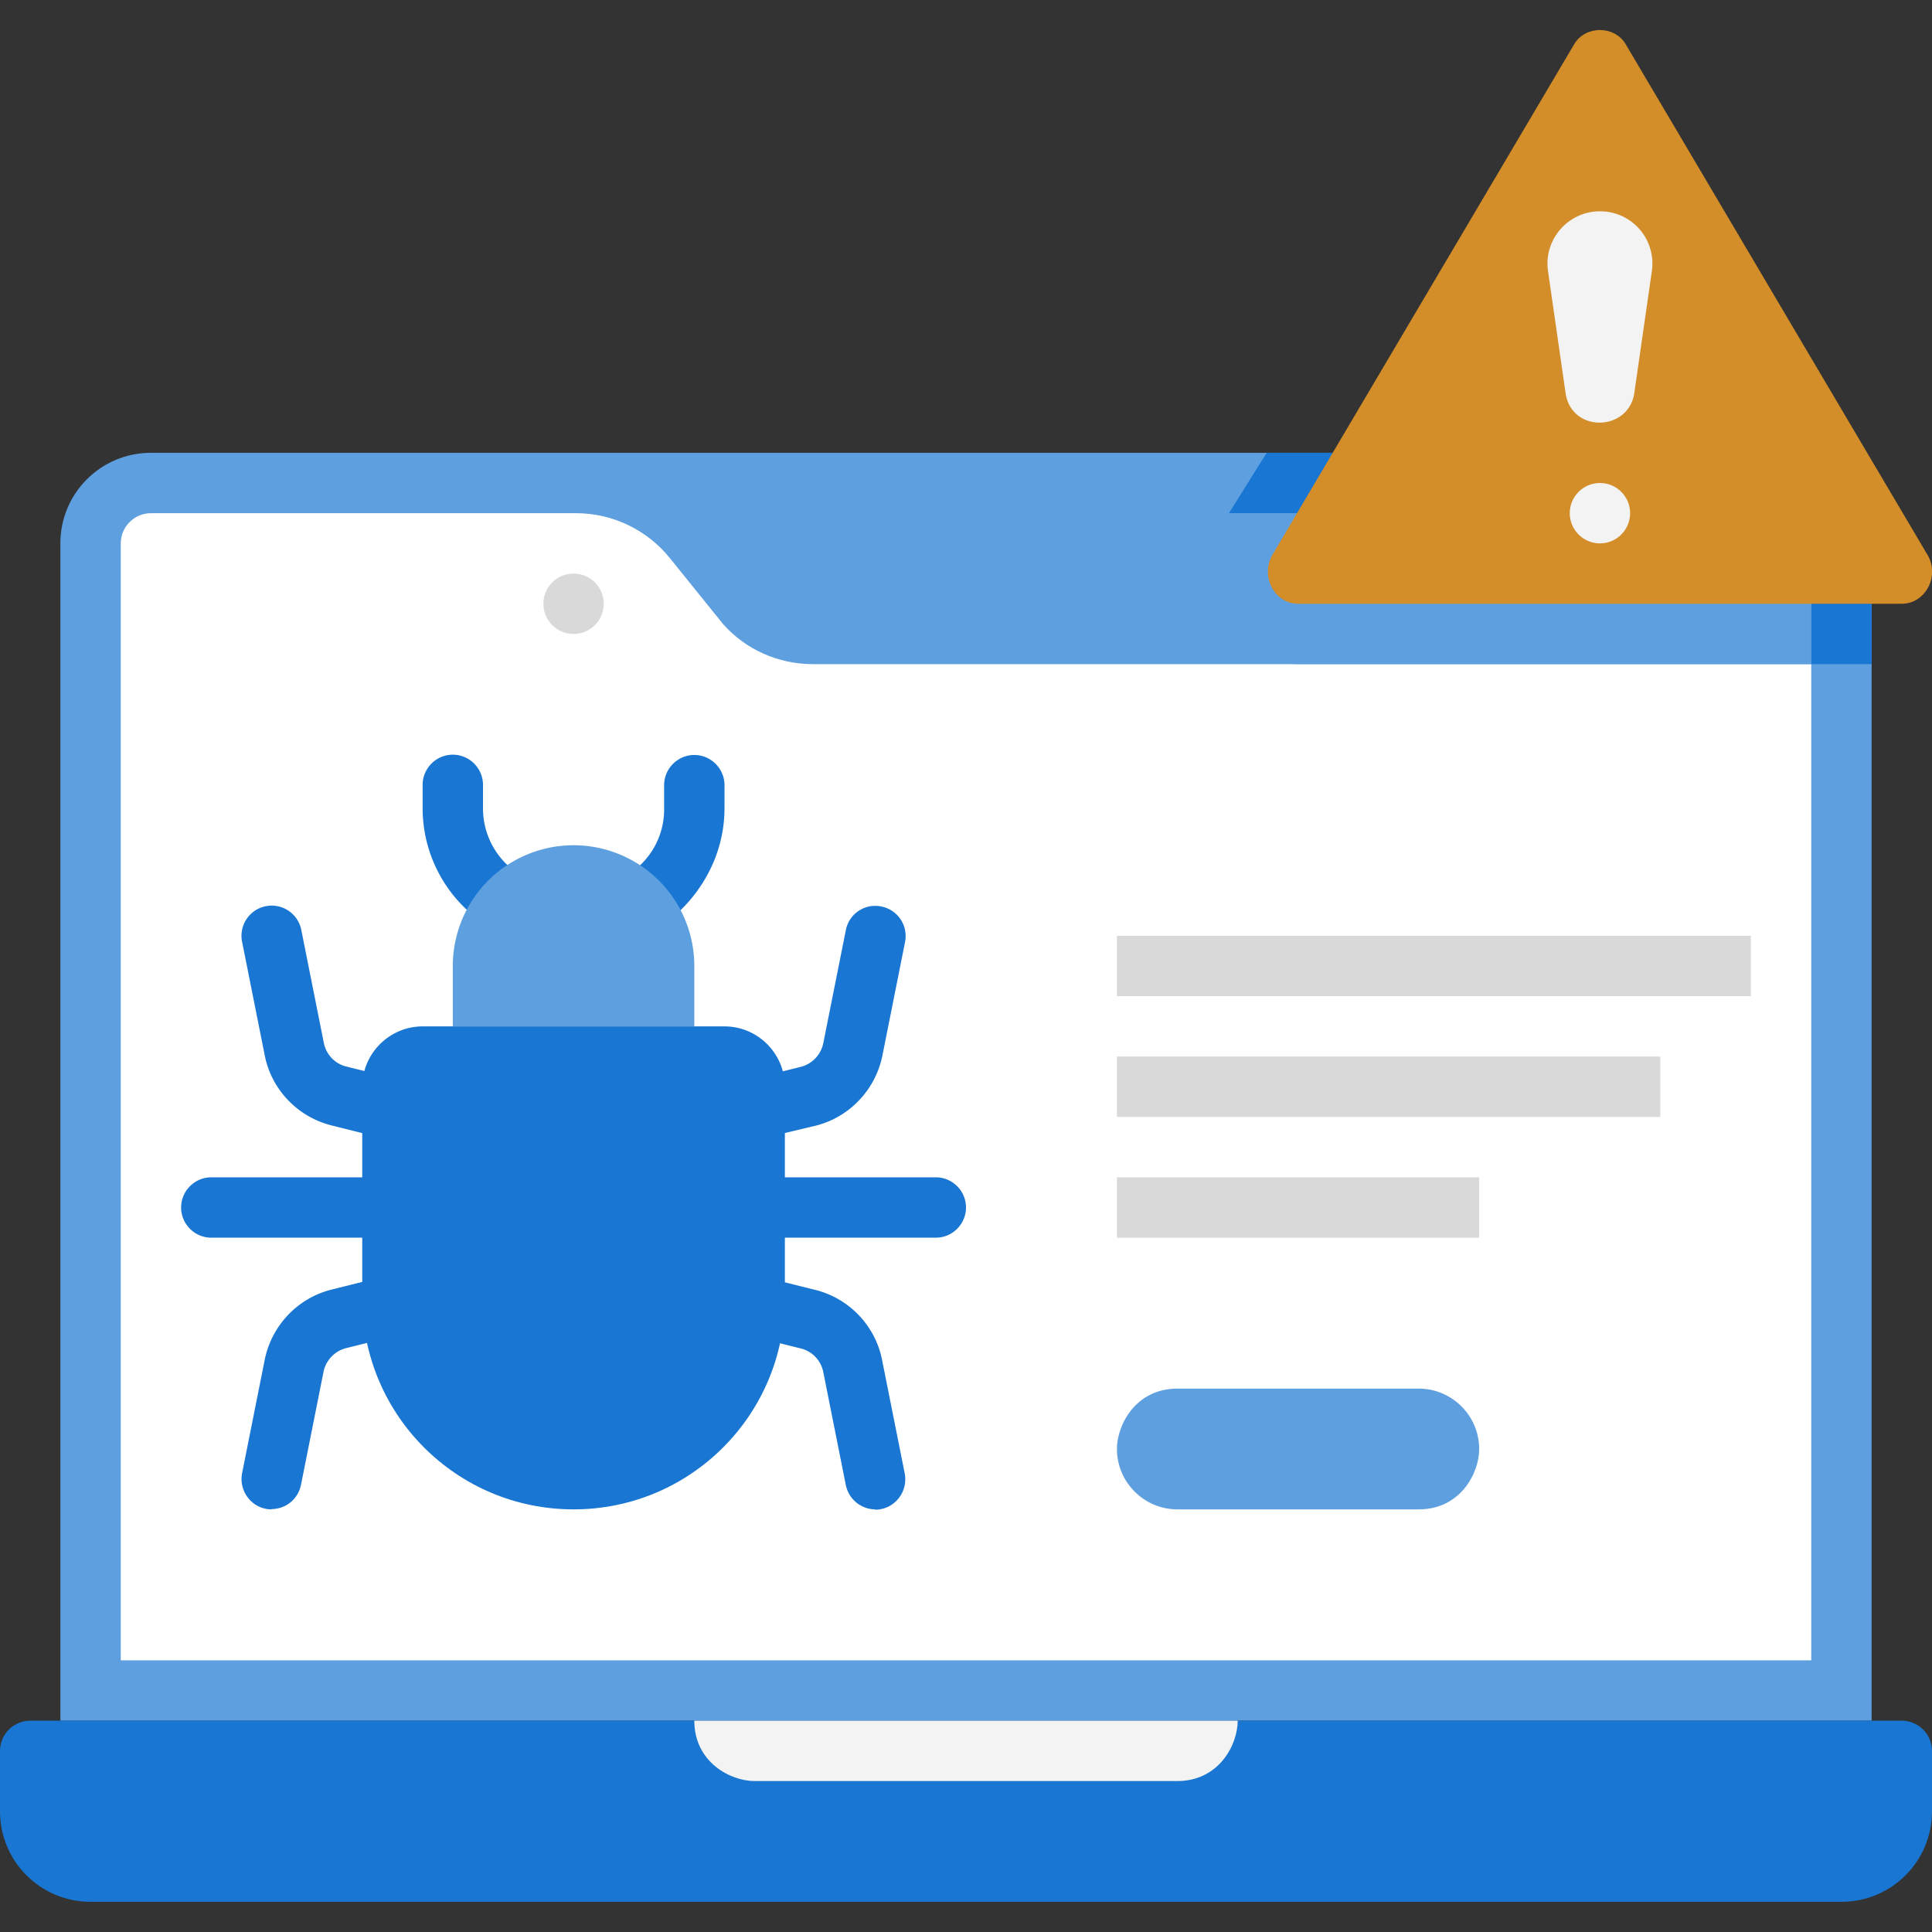 <svg xmlns="http://www.w3.org/2000/svg" viewBox="0 0 64 64" xmlns:v="https://vecta.io/nano"><rect x="0" y="0" width="64" height="64" fill="#333333" stroke="none"/><path d="M62,18V57H2V18c0-1.66,1.34-3,3-3H59c1.66,0,3,1.34,3,3Z" fill="#5e9fdf"/><path d="M1 57h62c.55 0 1 .45 1 1v2c0 1.66-1.34 3-3 3H3c-1.66 0-3-1.34-3-3v-2c0-.55.45-1 1-1z" fill="#1976d2"/><path d="M60 18v4H20l-4-5h43c.55 0 1 .45 1 1z" fill="#5e9fdf"/><path d="M60 22v33H4V18c0-.55.45-1 1-1h14.08c1.21 0 2.36.55 3.12 1.5l1.75 2.17c.75.85 1.84 1.33 2.97 1.33H60z" fill="#fff"/><path d="M39 59H25c-.81 0-2-.63-2-2h18c0 .81-.63 2-2 2z" fill="#f3f3f3"/><path d="M14 38c-.18 0 .06.05-3.02-.72-1.12-.28-1.99-1.19-2.21-2.32l-.75-3.76a1 1 0 1 1 1.96-.4l.75 3.76c.08.38.37.68.74.77l2.77.69c1.14.28.93 1.97-.24 1.97zM9 50c-.63 0-1.1-.58-.98-1.2l.75-3.76C9 43.91 9.86 43 10.98 42.72l2.77-.69c.54-.13 1.08.19 1.21.73s-.19 1.08-.73 1.21l-2.77.69a1.02 1.02 0 0 0-.74.77l-.75 3.76c-.1.48-.51.8-.98.8zm8-19c-.15 0-.3-.03-.45-.11A4.6 4.6 0 0 1 14 26.76V26c0-.55.45-1 1-1s1 .45 1 1v.76a2.58 2.58 0 0 0 1.45 2.34c.94.47.6 1.89-.45 1.89zm-4 10H7c-.55 0-1-.45-1-1s.45-1 1-1h6c.55 0 1 .45 1 1s-.45 1-1 1zm11-3c-1.17 0-1.38-1.69-.24-1.97l2.77-.69a1.02 1.02 0 0 0 .74-.77l.75-3.76a.99.99 0 0 1 1.18-.78c.54.11.89.63.78 1.18l-.75 3.76c-.23 1.13-1.09 2.04-2.21 2.32l-3.02.72zm5 12c-.47 0-.88-.33-.98-.8l-.75-3.76c-.08-.38-.37-.68-.74-.77l-2.77-.69a1 1 0 0 1-.73-1.21 1.01 1.01 0 0 1 1.21-.73l2.77.69c1.12.28 1.99 1.19 2.21 2.32l.75 3.76c.12.62-.35 1.2-.98 1.2zm-8-19c-1.05 0-1.39-1.42-.45-1.89A2.54 2.54 0 0 0 22 26.77v-.76c0-.55.45-1 1-1s1 .45 1 1v.76c0 2.58-2.14 4.24-3 4.24zm10 10h-6c-.55 0-1-.45-1-1s.45-1 1-1h6c.55 0 1 .45 1 1s-.45 1-1 1z" fill="#1976d2"/><path d="M23 34h-8v-2a4 4 0 1 1 8 0v2z" fill="#5e9fdf"/><path d="M19 50c-3.87 0-7-3.13-7-7v-7c0-1.1.9-2 2-2h10c1.1 0 2 .9 2 2v7c0 3.87-3.13 7-7 7z" fill="#1976d2"/><path d="M37 31h21v2H37zm0 4h18v2H37zm0 4h12v2H37z" fill="#d9d9d9"/><path d="M62 18v4h-2v-4c0-.55-.45-1-1-1H40.71l1.25-2H59c1.66 0 3 1.34 3 3z" fill="#1976d2"/><path d="M60 18v4H43c-2.34 0-3.78-2.58-2.55-4.59l.26-.41H59c.55 0 1 .45 1 1z" fill="#5e9fdf"/><path d="M63 20H43c-.78 0-1.26-.91-.85-1.62l10-16.92c.37-.62 1.33-.62 1.7 0l10 16.92c.42.7-.07 1.62-.85 1.62z" fill="#d38e2a"/><path d="M47 50h-8c-1.1 0-2-.9-2-2 0-.81.63-2 2-2h8c1.1 0 2 .9 2 2 0 .81-.63 2-2 2z" fill="#5e9fdf"/><g fill="#f3f3f3"><path d="M51.86 13.01l-.58-4.03C51.13 7.94 51.94 7 53 7h0a1.73 1.73 0 0 1 1.72 1.98l-.58 4.03c-.18 1.29-2.09 1.35-2.28 0z"/><circle cx="53" cy="17" r="1"/></g><circle cx="19" cy="20" r="1" fill="#d9d9d9"/></svg>